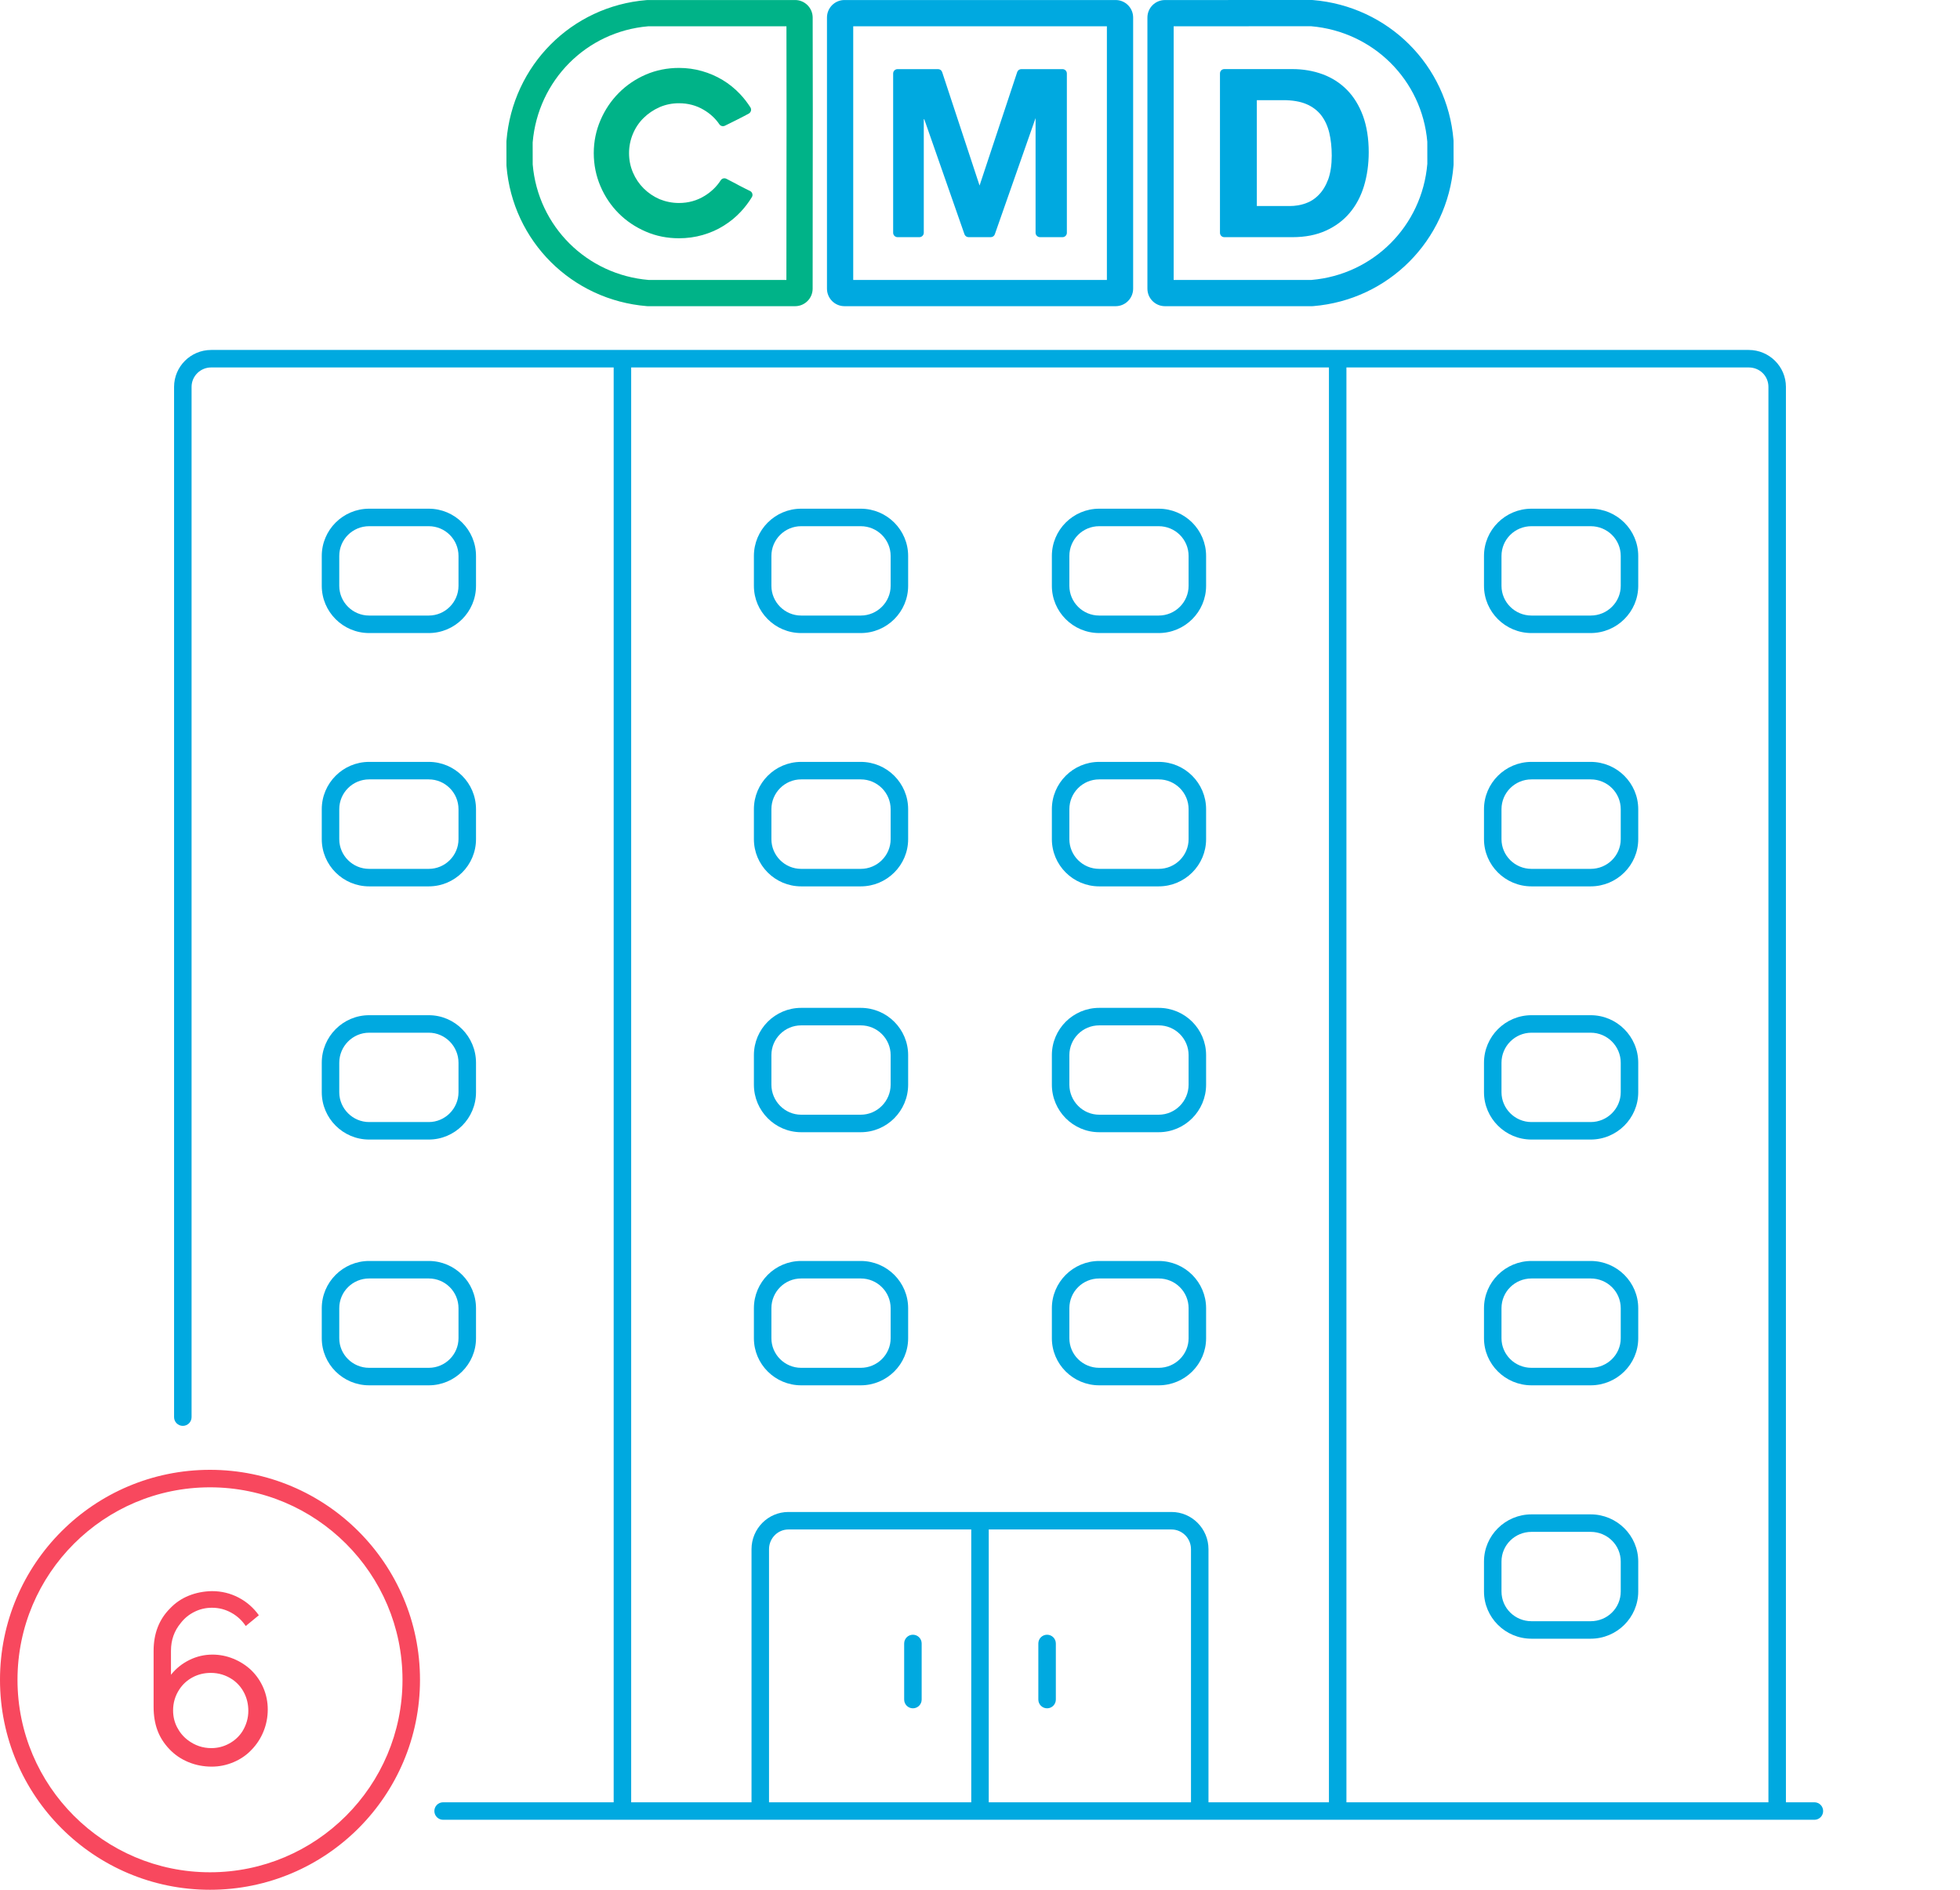 <svg xmlns="http://www.w3.org/2000/svg" width="224px" height="216px" viewBox="0 0 224 216">
<path fill="#00A9E0" d="M98.373,60.144c1.878,0,3.415,1.516,3.415,3.4v3.415c0,1.869-1.537,3.398-3.415,3.398H91.56
c-1.869,0-3.4-1.53-3.4-3.398v-3.415c0-1.884,1.531-3.4,3.4-3.4H98.373 M98.373,58.144H91.56c-2.978,0-5.4,2.422-5.4,5.4v3.415
c0,2.977,2.422,5.398,5.4,5.398h6.813c2.986,0,5.415-2.422,5.415-5.398v-3.415C103.788,60.566,101.358,58.144,98.373,58.144
L98.373,58.144z"/>
<path fill="#00A9E0" d="M98.373,89.083c1.878,0,3.415,1.529,3.415,3.407v3.425c0,1.87-1.537,3.396-3.415,3.396H91.56
c-1.869,0-3.4-1.526-3.4-3.396v-3.425c0-1.878,1.531-3.407,3.4-3.407H98.373 M98.373,87.083H91.56c-2.978,0-5.4,2.426-5.4,5.407
v3.425c0,2.976,2.422,5.396,5.4,5.396h6.813c2.986,0,5.415-2.42,5.415-5.396v-3.425C103.788,89.509,101.358,87.083,98.373,87.083
L98.373,87.083z"/>
<path fill="#00A9E0" d="M98.373,117.198c1.878,0,3.415,1.52,3.415,3.401v3.378c0,1.881-1.537,3.434-3.415,3.434H91.56
c-1.869,0-3.4-1.553-3.4-3.434V120.6c0-1.882,1.531-3.401,3.4-3.401H98.373 M98.373,115.198H91.56c-2.978,0-5.4,2.423-5.4,5.401
v3.378c0,2.996,2.422,5.434,5.4,5.434h6.813c2.986,0,5.415-2.438,5.415-5.434V120.6C103.788,117.621,101.358,115.198,98.373,115.198
L98.373,115.198z"/>
<path fill="#00A9E0" d="M98.373,146.128c1.878,0,3.415,1.511,3.415,3.401v3.432c0,1.864-1.537,3.38-3.415,3.38H91.56
c-1.869,0-3.4-1.516-3.4-3.38v-3.432c0-1.891,1.531-3.401,3.4-3.401H98.373 M98.373,144.128H91.56c-2.978,0-5.4,2.423-5.4,5.401
v3.432c0,2.967,2.422,5.38,5.4,5.38h6.813c2.986,0,5.415-2.413,5.415-5.38v-3.432C103.788,146.551,101.358,144.128,98.373,144.128
L98.373,144.128z"/>
<path fill="#00A9E0" d="M132.422,146.128c1.887,0,3.418,1.511,3.418,3.401v3.432c0,1.864-1.531,3.38-3.418,3.38h-6.798
c-1.887,0-3.411-1.516-3.411-3.38v-3.432c0-1.891,1.524-3.401,3.411-3.401H132.422 M132.422,144.128h-6.798
c-2.983,0-5.411,2.423-5.411,5.401v3.432c0,2.967,2.428,5.38,5.411,5.38h6.798c2.987,0,5.418-2.413,5.418-5.38v-3.432
C137.84,146.551,135.409,144.128,132.422,144.128L132.422,144.128z"/>
<path fill="#00A9E0" d="M132.422,117.198c1.887,0,3.418,1.52,3.418,3.401v3.378c0,1.881-1.531,3.434-3.418,3.434h-6.798
c-1.887,0-3.411-1.553-3.411-3.434V120.6c0-1.882,1.524-3.401,3.411-3.401H132.422 M132.422,115.198h-6.798
c-2.983,0-5.411,2.423-5.411,5.401v3.378c0,2.996,2.428,5.434,5.411,5.434h6.798c2.987,0,5.418-2.438,5.418-5.434V120.6
C137.84,117.621,135.409,115.198,132.422,115.198L132.422,115.198z"/>
<path fill="#00A9E0" d="M132.422,89.083c1.887,0,3.418,1.527,3.418,3.407v3.425c0,1.871-1.531,3.396-3.418,3.396h-6.798
c-1.887,0-3.411-1.525-3.411-3.396v-3.425c0-1.88,1.524-3.407,3.411-3.407H132.422 M132.422,87.083h-6.798
c-2.983,0-5.411,2.426-5.411,5.407v3.425c0,2.976,2.428,5.396,5.411,5.396h6.798c2.987,0,5.418-2.42,5.418-5.396v-3.425
C137.84,89.509,135.409,87.083,132.422,87.083L132.422,87.083z"/>
<path fill="#00A9E0" d="M132.422,60.144c1.887,0,3.418,1.513,3.418,3.4v3.415c0,1.87-1.531,3.398-3.418,3.398h-6.798
c-1.887,0-3.411-1.529-3.411-3.398v-3.415c0-1.887,1.524-3.4,3.411-3.4H132.422 M132.422,58.144h-6.798
c-2.983,0-5.411,2.422-5.411,5.4v3.415c0,2.977,2.428,5.398,5.411,5.398h6.798c2.987,0,5.418-2.422,5.418-5.398v-3.415
C137.84,60.566,135.409,58.144,132.422,58.144L132.422,58.144z"/>
<path fill="#00A9E0" d="M181.789,60.144c1.907,0,3.438,1.513,3.438,3.4v3.415c0,1.87-1.53,3.398-3.438,3.398h-6.76
c-1.899,0-3.43-1.529-3.43-3.398v-3.415c0-1.887,1.53-3.4,3.43-3.4H181.789 M181.789,58.144h-6.76c-2.994,0-5.43,2.422-5.43,5.4
v3.415c0,2.977,2.436,5.398,5.43,5.398h6.76c2.998,0,5.438-2.422,5.438-5.398v-3.415C187.227,60.566,184.787,58.144,181.789,58.144
L181.789,58.144z"/>
<path fill="#00A9E0" d="M181.789,89.083c1.907,0,3.438,1.527,3.438,3.407v3.425c0,1.871-1.53,3.396-3.438,3.396h-6.76
c-1.899,0-3.43-1.525-3.43-3.396v-3.425c0-1.88,1.53-3.407,3.43-3.407H181.789 M181.789,87.083h-6.76
c-2.994,0-5.43,2.426-5.43,5.407v3.425c0,2.976,2.436,5.396,5.43,5.396h6.76c2.998,0,5.438-2.42,5.438-5.396v-3.425
C187.227,89.509,184.787,87.083,181.789,87.083L181.789,87.083z"/>
<path fill="#00A9E0" d="M181.789,118.037c1.907,0,3.438,1.552,3.438,3.434v3.37c0,1.862-1.53,3.409-3.438,3.409h-6.76
c-1.899,0-3.43-1.547-3.43-3.409v-3.37c0-1.882,1.53-3.434,3.43-3.434H181.789 M181.789,116.037h-6.76
c-2.994,0-5.43,2.438-5.43,5.434v3.37c0,2.982,2.436,5.409,5.43,5.409h6.76c2.998,0,5.438-2.427,5.438-5.409v-3.37
C187.227,118.475,184.787,116.037,181.789,116.037L181.789,116.037z"/>
<path fill="#00A9E0" d="M181.789,146.128c1.907,0,3.438,1.511,3.438,3.401v3.432c0,1.864-1.53,3.38-3.438,3.38h-6.76
c-1.899,0-3.43-1.516-3.43-3.38v-3.432c0-1.891,1.53-3.401,3.43-3.401H181.789 M181.789,144.128h-6.76
c-2.994,0-5.43,2.423-5.43,5.401v3.432c0,2.967,2.436,5.38,5.43,5.38h6.76c2.998,0,5.438-2.413,5.438-5.38v-3.432
C187.227,146.551,184.787,144.128,181.789,144.128L181.789,144.128z"/>
<path fill="#00A9E0" d="M181.789,175.091c1.907,0,3.438,1.519,3.438,3.389v3.426c0,1.892-1.53,3.397-3.438,3.397h-6.76
c-1.899,0-3.43-1.506-3.43-3.397v-3.426c0-1.87,1.53-3.389,3.43-3.389H181.789 M181.789,173.091h-6.76
c-2.994,0-5.43,2.417-5.43,5.389v3.426c0,2.977,2.436,5.397,5.43,5.397h6.76c2.998,0,5.438-2.421,5.438-5.397v-3.426
C187.227,175.508,184.787,173.091,181.789,173.091L181.789,173.091z"/>
<path fill="#00A9E0" d="M49.001,60.144c1.871,0,3.4,1.513,3.4,3.4v3.415c0,1.87-1.529,3.398-3.4,3.398h-6.813
c-1.883,0-3.415-1.529-3.415-3.398v-3.415c0-1.887,1.532-3.4,3.415-3.4H49.001 M49.001,58.144h-6.813
c-2.986,0-5.415,2.422-5.415,5.4v3.415c0,2.977,2.429,5.398,5.415,5.398h6.813c2.978,0,5.4-2.422,5.4-5.398v-3.415
C54.401,60.566,51.979,58.144,49.001,58.144L49.001,58.144z"/>
<path fill="#00A9E0" d="M49.001,89.083c1.871,0,3.4,1.527,3.4,3.407v3.425c0,1.871-1.529,3.396-3.4,3.396h-6.813
c-1.883,0-3.415-1.525-3.415-3.396v-3.425c0-1.88,1.532-3.407,3.415-3.407H49.001 M49.001,87.083h-6.813
c-2.986,0-5.415,2.426-5.415,5.407v3.425c0,2.976,2.429,5.396,5.415,5.396h6.813c2.978,0,5.4-2.42,5.4-5.396v-3.425
C54.401,89.509,51.979,87.083,49.001,87.083L49.001,87.083z"/>
<path fill="#00A9E0" d="M49.001,118.037c1.871,0,3.4,1.552,3.4,3.434v3.37c0,1.862-1.529,3.409-3.4,3.409h-6.813
c-1.883,0-3.415-1.547-3.415-3.409v-3.37c0-1.882,1.532-3.434,3.415-3.434H49.001 M49.001,116.037h-6.813
c-2.986,0-5.415,2.438-5.415,5.434v3.37c0,2.982,2.429,5.409,5.415,5.409h6.813c2.978,0,5.4-2.427,5.4-5.409v-3.37
C54.401,118.475,51.979,116.037,49.001,116.037L49.001,116.037z"/>
<path fill="#00A9E0" d="M49.001,146.128c1.871,0,3.4,1.511,3.4,3.401v3.432c0,1.864-1.529,3.38-3.4,3.38h-6.813
c-1.883,0-3.415-1.516-3.415-3.38v-3.432c0-1.891,1.532-3.401,3.415-3.401H49.001 M49.001,144.128h-6.813
c-2.986,0-5.415,2.423-5.415,5.401v3.432c0,2.967,2.429,5.38,5.415,5.38h6.813c2.978,0,5.4-2.413,5.4-5.38v-3.432
C54.401,146.551,51.979,144.128,49.001,144.128L49.001,144.128z"/>
<path fill="#00A9E0" d="M104.333,195.259c-0.552,0-1-0.447-1-1v-6.411c0-0.553,0.448-1,1-1s1,0.447,1,1v6.411
C105.333,194.812,104.885,195.259,104.333,195.259z"/>
<path fill="#00A9E0" d="M119.667,195.259c-0.553,0-1-0.447-1-1v-6.411c0-0.553,0.447-1,1-1s1,0.447,1,1v6.411
C120.667,194.812,120.22,195.259,119.667,195.259z"/>
<path fill="#00A9E0" d="M207.359,206h-3.253V44.223c0-2.329-1.908-4.223-4.253-4.223H24.13c-2.336,0-4.236,1.895-4.236,4.223
v117.753c0,0.553,0.448,1,1,1s1-0.447,1-1V44.223c0-1.226,1.003-2.223,2.236-2.223h46.004v164H50.641c-0.552,0-1,0.447-1,1
s0.448,1,1,1h156.718c0.553,0,1-0.447,1-1S207.912,206,207.359,206z M202.106,44.223V206h-48.228V42h45.975
C201.117,42,202.106,42.977,202.106,44.223z M72.134,42h79.745v164h-13.767v-28.928c0-2.346-1.896-4.254-4.229-4.254H90.103
c-2.324,0-4.215,1.908-4.215,4.254V206H72.134V42z M113,174.818h20.884c1.229,0,2.229,1.011,2.229,2.254V206H113V174.818z M111,206
H87.888v-28.928c0-1.243,0.994-2.254,2.215-2.254H111V206z"/>
<path fill="#00A9E0" d="M127.502,34.997H96.511c-1.103,0-2-0.898-2-2.002V2.004c0-1.104,0.897-2.001,2-2.001h30.991
c1.103,0,2,0.897,2,2.001v30.991C129.502,34.099,128.604,34.997,127.502,34.997z M97.511,31.997h28.991V3.003H97.511V31.997z"/>
<path fill="#00A9E0" d="M149.928,34.997h-16.795c-1.103,0-2-0.898-2-2.002V2.005c0-1.103,0.897-2,2-2L149.912,0l0,0
c0.041,0,0.082,0.001,0.123,0.005c8.613,0.71,15.376,7.442,16.08,16.007c0.003,0.041,0.005,0.081,0.005,0.121l0.004,2.648
c0,0.041-0.002,0.082-0.005,0.123c-0.693,8.608-7.435,15.373-16.028,16.086c-0.021,0.002-0.043,0.003-0.065,0.004
C149.992,34.996,149.956,34.997,149.928,34.997z M134.133,31.997h15.748c7.085-0.606,12.643-6.179,13.243-13.274l-0.004-2.523
C162.513,9.15,156.945,3.613,149.849,3l-15.716,0.004V31.997z"/>
<path fill="#00B388" d="M74.09,35C74.089,35,74.089,35,74.09,35c-0.051,0-0.105-0.003-0.161-0.008v0
c-8.598-0.702-15.345-7.435-16.044-16.011c-0.003-0.04-0.005-0.08-0.005-0.12l-0.004-2.641c0-0.042,0.001-0.083,0.005-0.124
C58.582,7.476,65.313,0.71,73.889,0.011c0.041-0.003,0.081-0.005,0.122-0.005l16.865-0.002c1.09,0,1.987,0.889,2.001,1.981
c0.023,7.166,0.015,14.436,0.004,20.845l-0.007,10.165c0,1.104-0.899,2.002-2.004,2.002L74.09,35z M60.88,18.796
C61.484,25.864,67.053,31.409,74.148,32l15.726-0.003l0.007-9.169c0.01-6.109,0.019-13-0.001-19.824L74.073,3.006
C67.019,3.61,61.481,9.179,60.876,16.28L60.88,18.796z"/>
<path fill="#00B388" d="M85.926,22.533c-0.351,0.576-0.764,1.128-1.229,1.628c-0.584,0.636-1.254,1.184-1.984,1.636
c-0.735,0.468-1.547,0.814-2.407,1.064c-0.866,0.249-1.778,0.373-2.703,0.373c-1.344,0-2.622-0.25-3.795-0.762
c-1.186-0.51-2.227-1.211-3.096-2.082c-0.875-0.875-1.578-1.916-2.084-3.094c-0.509-1.188-0.769-2.464-0.769-3.797
c0-1.318,0.259-2.583,0.77-3.766c0.506-1.178,1.208-2.224,2.085-3.104c0.875-0.885,1.915-1.594,3.092-2.102
c1.175-0.508,2.457-0.763,3.797-0.763c0.896,0,1.785,0.12,2.63,0.364c0.838,0.235,1.63,0.583,2.354,1.017
c0.724,0.437,1.386,0.973,1.961,1.577c0.454,0.475,0.859,1,1.214,1.553c0.075,0.115,0.094,0.26,0.06,0.399
c-0.038,0.127-0.131,0.244-0.25,0.311l-0.524,0.28c-0.253,0.13-0.5,0.254-0.734,0.377l-0.781,0.39
c-0.192,0.095-0.416,0.207-0.693,0.342c-0.221,0.106-0.494,0.036-0.63-0.171c-0.449-0.661-1.041-1.208-1.771-1.64
c-0.854-0.512-1.812-0.762-2.844-0.762c-0.786,0-1.531,0.152-2.224,0.453c-0.688,0.307-1.296,0.719-1.813,1.226
c-0.518,0.507-0.932,1.118-1.223,1.813c-0.295,0.701-0.444,1.443-0.444,2.207c0,0.787,0.149,1.531,0.446,2.22
c0.294,0.69,0.705,1.298,1.223,1.815c0.519,0.514,1.129,0.932,1.814,1.23c0.695,0.282,1.436,0.438,2.226,0.438
c1.064,0,2.055-0.271,2.942-0.822c0.746-0.459,1.362-1.053,1.824-1.771c0.141-0.219,0.417-0.291,0.651-0.174l0.668,0.348
c0.284,0.139,0.535,0.278,0.765,0.406c0.239,0.125,0.473,0.25,0.729,0.374c0.146,0.077,0.323,0.156,0.532,0.262
c0.127,0.063,0.226,0.164,0.265,0.306C86.02,22.266,86.004,22.418,85.926,22.533"/>
<path fill="#00A9E0" d="M121.928,26.608c0,0.272-0.219,0.5-0.502,0.5h-2.563c-0.281,0-0.512-0.228-0.512-0.5V13.494l-4.652,13.271
c-0.063,0.201-0.251,0.343-0.469,0.343h-2.541c-0.208,0-0.404-0.14-0.468-0.343l-4.591-13.137c0.005,0.018-0.04,0-0.055,0v12.98
c0,0.272-0.227,0.5-0.502,0.5h-2.492c-0.279,0-0.507-0.228-0.507-0.5V8.4c0-0.276,0.228-0.5,0.507-0.5h4.621
c0.216,0,0.409,0.136,0.474,0.344l4.275,12.963l4.298-12.963c0.066-0.203,0.259-0.344,0.478-0.344h4.698
c0.283,0,0.502,0.224,0.502,0.5V26.608z"/>
<path fill="#00A9E0" d="M155.762,13.224c-0.44-1.18-1.053-2.176-1.83-2.959c-0.779-0.791-1.714-1.384-2.768-1.775
c-1.06-0.39-2.226-0.594-3.465-0.594h-7.773c-0.289,0-0.5,0.228-0.5,0.5v18.212c0,0.272,0.211,0.5,0.5,0.5h7.773
c1.467,0,2.75-0.25,3.84-0.75c1.081-0.488,1.992-1.168,2.717-2.03c0.719-0.854,1.27-1.884,1.628-3.063
c0.358-1.187,0.542-2.482,0.542-3.873C156.426,15.808,156.193,14.403,155.762,13.224 M151.801,20.484
c-0.273,0.734-0.637,1.334-1.082,1.784c-0.445,0.465-0.967,0.792-1.535,0.987c-0.57,0.197-1.172,0.294-1.775,0.294h-3.771V11.448
h3.016c1.033,0,1.922,0.146,2.626,0.442c0.7,0.293,1.279,0.729,1.71,1.279c0.426,0.552,0.738,1.226,0.928,2.006
c0.184,0.776,0.281,1.662,0.281,2.621C152.197,18.855,152.059,19.756,151.801,20.484"/>
<path fill="#F8485E" d="M24,170c12.131,0,22,9.869,22,22s-9.869,22-22,22s-22-9.869-22-22S11.869,170,24,170 M24,168
c-13.254,0-24,10.746-24,24s10.746,24,24,24s24-10.746,24-24S37.254,168,24,168L24,168z"/>
<path fill="#F8485E" d="M28.085,185.853c-0.429-0.643-0.982-1.152-1.661-1.526c-0.679-0.375-1.411-0.563-2.197-0.563
c-0.714,0-1.384,0.156-2.009,0.469s-1.143,0.736-1.554,1.271c-0.75,0.894-1.125,1.956-1.125,3.188v2.732
c0.571-0.714,1.272-1.276,2.103-1.688c0.83-0.41,1.709-0.616,2.638-0.616c0.821,0,1.616,0.156,2.384,0.469s1.447,0.746,2.036,1.299
c0.606,0.59,1.075,1.272,1.406,2.05c0.33,0.776,0.495,1.594,0.495,2.45c0,0.876-0.161,1.711-0.482,2.505
c-0.321,0.795-0.777,1.496-1.366,2.103c-0.572,0.607-1.259,1.081-2.063,1.42c-0.803,0.339-1.634,0.509-2.491,0.509
c-0.947,0-1.84-0.174-2.679-0.522c-0.84-0.348-1.563-0.844-2.17-1.486c-0.625-0.66-1.081-1.384-1.366-2.17
c-0.286-0.785-0.429-1.669-0.429-2.651v-6.402c0-1.981,0.625-3.598,1.875-4.848c0.607-0.643,1.321-1.129,2.143-1.46
c0.821-0.331,1.705-0.505,2.651-0.522c1.089,0,2.103,0.246,3.041,0.736c0.938,0.492,1.709,1.166,2.317,2.022L28.085,185.853z
M26.197,199.285c0.634-0.348,1.139-0.816,1.514-1.406c0.446-0.731,0.669-1.509,0.669-2.33c0-0.75-0.161-1.438-0.482-2.063
s-0.768-1.134-1.339-1.526c-0.75-0.5-1.572-0.75-2.464-0.75c-0.75,0-1.438,0.165-2.063,0.495c-0.625,0.331-1.134,0.79-1.527,1.38
c-0.482,0.732-0.723,1.535-0.723,2.41c0,0.696,0.151,1.34,0.456,1.929c0.303,0.589,0.714,1.081,1.232,1.474
c0.804,0.606,1.696,0.91,2.679,0.91C24.88,199.808,25.563,199.634,26.197,199.285z"/>
</svg>
